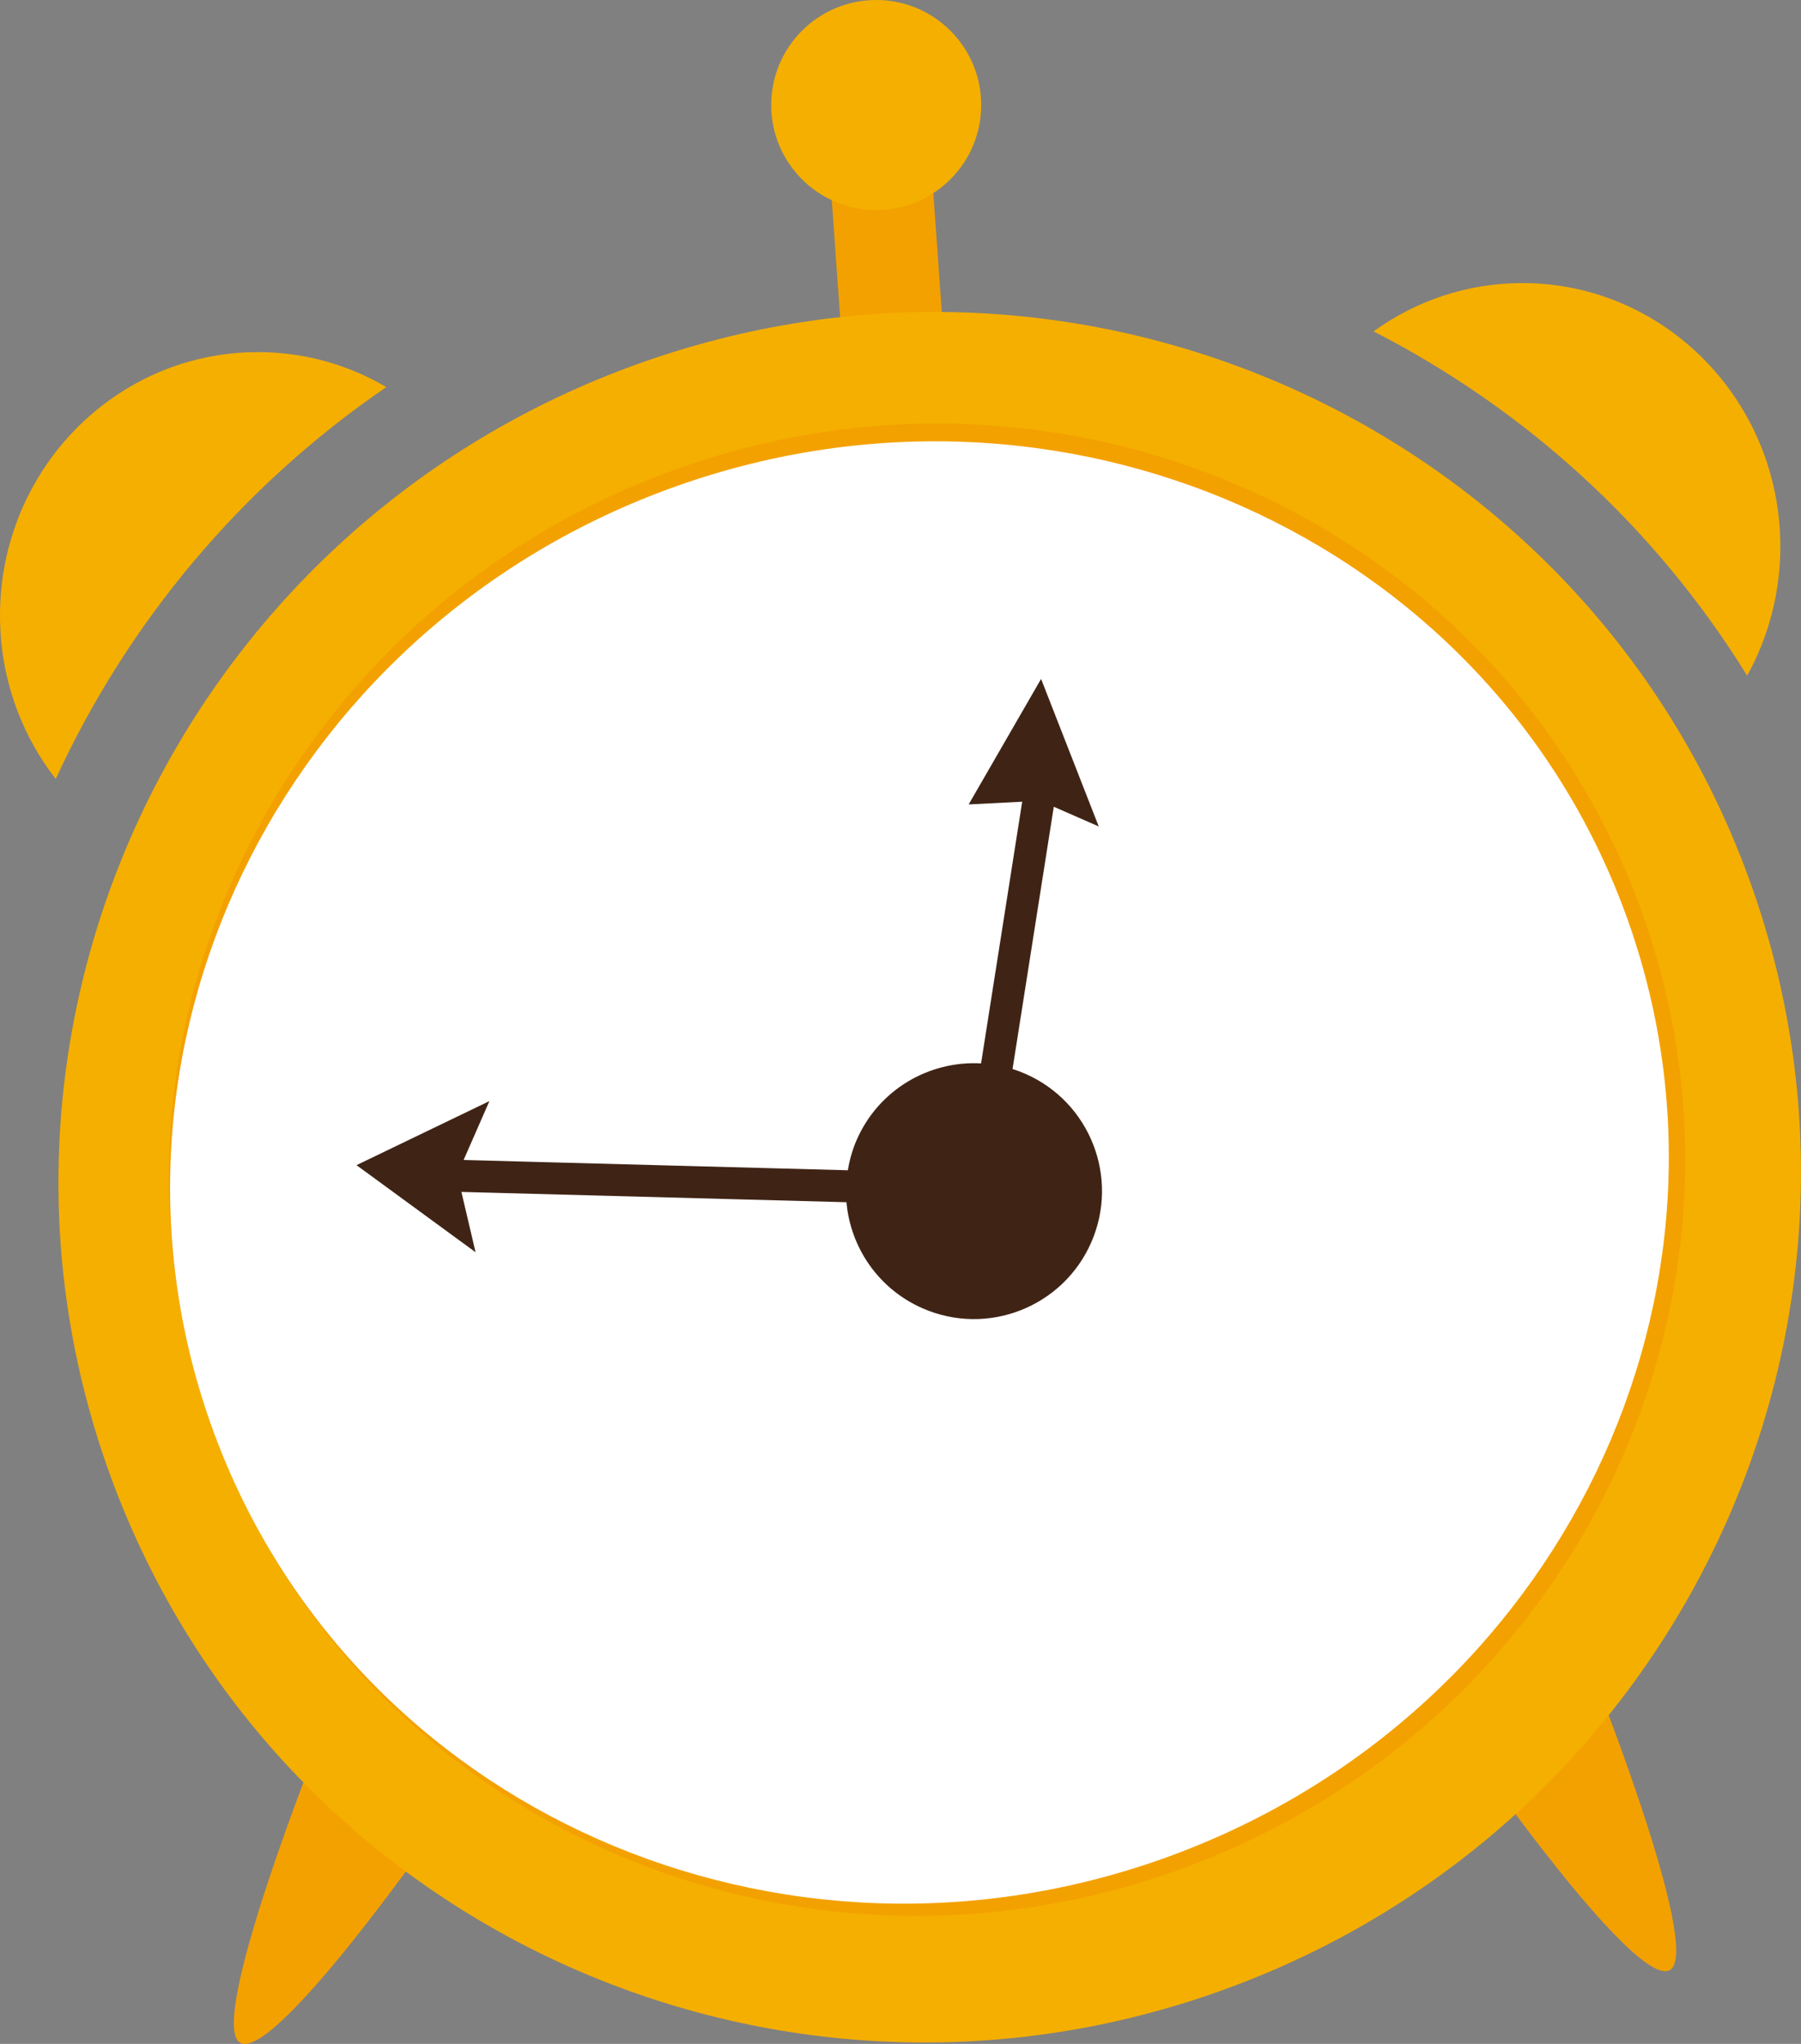 <?xml version="1.0" encoding="utf-8"?>
<!-- Generator: Adobe Illustrator 17.0.0, SVG Export Plug-In . SVG Version: 6.00 Build 0)  -->
<!DOCTYPE svg PUBLIC "-//W3C//DTD SVG 1.1//EN" "http://www.w3.org/Graphics/SVG/1.1/DTD/svg11.dtd">
<svg version="1.1" id="Livello_1" xmlns="http://www.w3.org/2000/svg" xmlns:xlink="http://www.w3.org/1999/xlink" x="0px" y="0px"
	 width="74.354px" height="84.372px" viewBox="0 0 74.354 84.372" enable-background="new 0 0 74.354 84.372" xml:space="preserve">
<rect x="0" y="0" width="74.354" height="84.372" fill="#808080" stroke="none"/>
<g>
	
		<rect x="31.424" y="7.335" transform="matrix(0.071 0.998 -0.998 0.071 43.354 -27.68)" fill="#F3A100" width="10.226" height="4.2"/>
	<g>
		<path fill="#F3A100" d="M9.9,84.316c1.35,0.869,7.95-8.581,7.95-8.581l-4.65-3.9C13.2,71.835,8.55,83.447,9.9,84.316z"/>
		<path fill="#F3A100" d="M65.656,68.835l-4.65,3.9c0,0,6.6,9.45,7.95,8.581C70.306,80.447,65.656,68.835,65.656,68.835z"/>
	</g>
	<path fill-rule="evenodd" clip-rule="evenodd" fill="#F5AF00" d="M4.595,61.022c-6.799-18.489,2.816-39.041,21.476-45.903
		s39.3,2.563,46.099,21.052s-2.816,39.041-21.476,45.903S11.395,79.511,4.595,61.022z"/>
	<path fill-rule="evenodd" clip-rule="evenodd" fill="#F3A100" d="M8.821,59.116C2.966,43.195,11.404,25.44,27.668,19.459
		s34.194,2.077,40.049,17.999S65.134,71.134,48.87,77.115S14.676,75.038,8.821,59.116z"/>
	<path fill-rule="evenodd" clip-rule="evenodd" fill="#FFFFFF" d="M8.821,59.116c-5.729-15.579,2.672-33.006,18.765-38.924
		s33.782,1.914,39.511,17.493c5.729,15.579-2.672,33.006-18.765,38.924C32.24,82.527,14.55,74.695,8.821,59.116z"/>
	<path fill-rule="evenodd" clip-rule="evenodd" fill="#3F2416" d="M14.718,48.098l4.916,3.595l-0.585-2.49l15.897,0.425
		c0.164,1.861,1.312,3.578,3.144,4.38c2.673,1.171,5.79-0.047,6.961-2.72c1.171-2.673-0.047-5.79-2.72-6.961
		c-0.174-0.076-0.351-0.141-0.528-0.198l1.702-10.826l1.856,0.813l-2.38-6.09l-2.99,5.181l2.21-0.112l-1.698,10.802
		c-2.138-0.118-4.222,1.075-5.132,3.152c-0.181,0.412-0.298,0.836-0.368,1.26l-15.863-0.424l1.065-2.431L14.718,48.098z"/>
	<g>
		<path fill-rule="evenodd" clip-rule="evenodd" fill="#F5AF00" d="M62.85,11.685c-2.288,0-4.406,0.739-6.142,1.994
			c6.233,3.196,11.616,8.045,15.423,14.215c0.871-1.576,1.37-3.395,1.37-5.333C73.5,16.554,68.732,11.685,62.85,11.685z"/>
		<path fill-rule="evenodd" clip-rule="evenodd" fill="#F5AF00" d="M0,25.41c0,2.55,0.862,4.893,2.301,6.747
			c2.948-6.413,7.612-12.053,13.649-16.178c-1.561-0.917-3.37-1.444-5.3-1.444C4.768,14.535,0,19.404,0,25.41z"/>
	</g>
	<circle fill-rule="evenodd" clip-rule="evenodd" fill="#F5AF00" cx="36.174" cy="4.335" r="4.335"/>
</g>
</svg>
